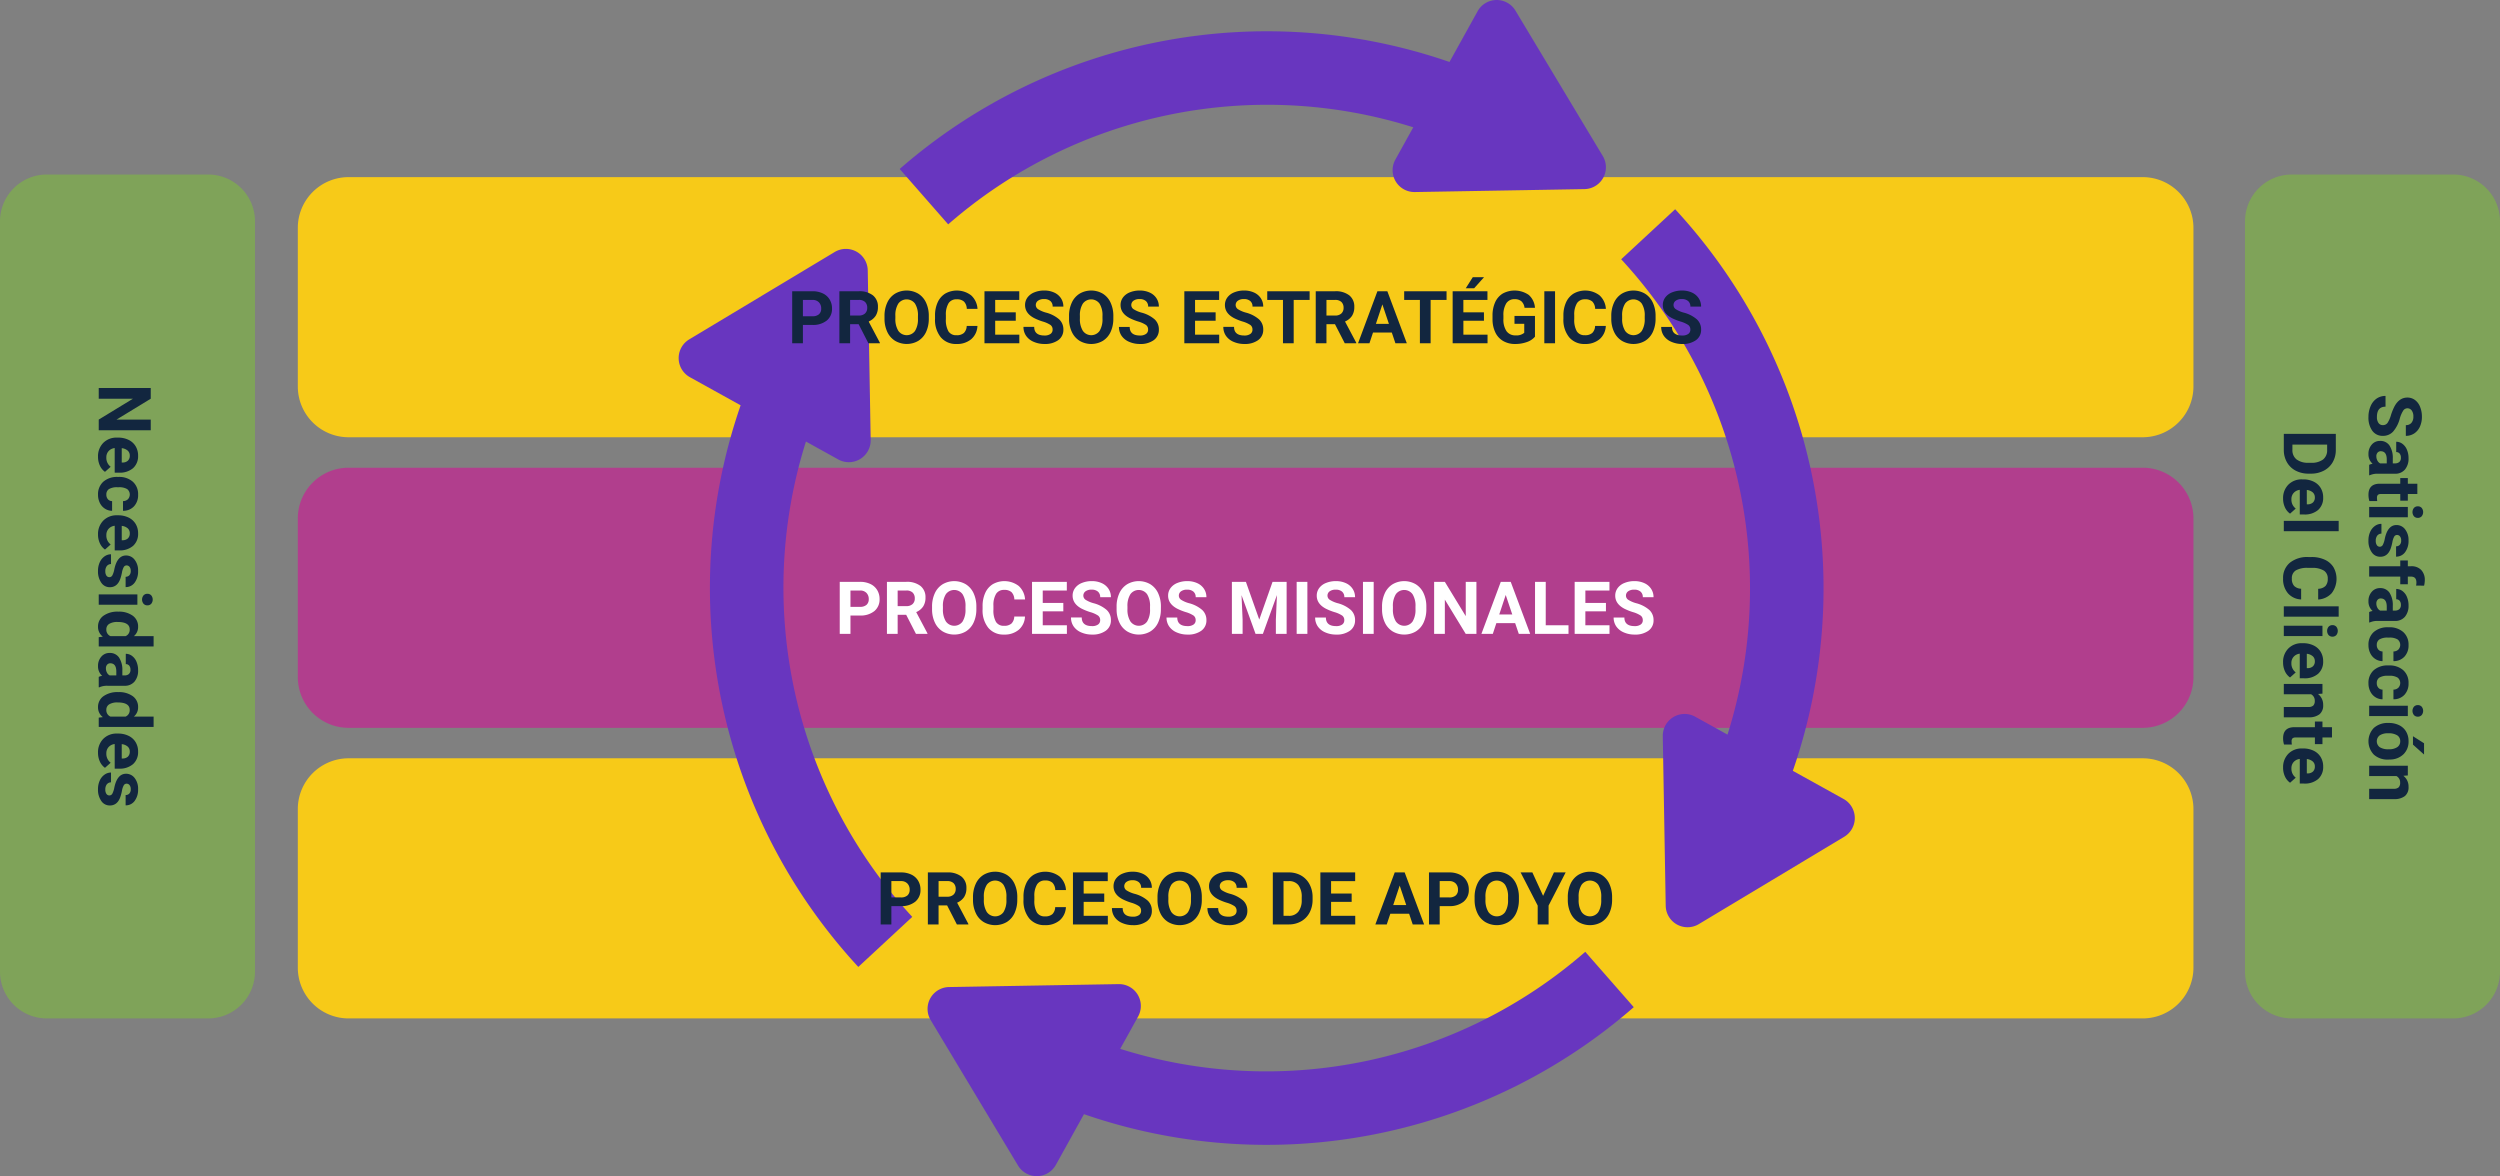 <svg xmlns="http://www.w3.org/2000/svg" width="820" height="385.778" viewBox="0 0 820 385.778">
  <rect x="0" y="0" width="820" height="385.778" fill="#808080" stroke="none"/>
  <g id="Grupo_132004" data-name="Grupo 132004" transform="translate(-390 -1802.723)">
    <path id="Trazado_191194" data-name="Trazado 191194" d="M16.663,0H605.108a16.663,16.663,0,0,1,16.663,16.663v52a16.663,16.663,0,0,1-16.663,16.663H16.663A16.663,16.663,0,0,1,0,68.661v-52A16.663,16.663,0,0,1,16.663,0Z" transform="translate(487.68 1860.818)" fill="#f7ca18" opacity="0.995"/>
    <path id="Trazado_191192" data-name="Trazado 191192" d="M16.663,0H605.108a16.663,16.663,0,0,1,16.663,16.663v52a16.663,16.663,0,0,1-16.663,16.663H16.663A16.663,16.663,0,0,1,0,68.661v-52A16.663,16.663,0,0,1,16.663,0Z" transform="translate(487.68 1956.13)" fill="#b13e8d"/>
    <path id="Trazado_191189" data-name="Trazado 191189" d="M16.663,0H605.108a16.663,16.663,0,0,1,16.663,16.663v52a16.663,16.663,0,0,1-16.663,16.663H16.663A16.663,16.663,0,0,1,0,68.661v-52A16.663,16.663,0,0,1,16.663,0Z" transform="translate(487.68 2051.442)" fill="#f7ca18" opacity="0.995"/>
    <path id="Trazado_191196" data-name="Trazado 191196" d="M15.344,0H68.3A15.344,15.344,0,0,1,83.639,15.344V261.458A15.344,15.344,0,0,1,68.3,276.8H15.344A15.344,15.344,0,0,1,0,261.458V15.344A15.344,15.344,0,0,1,15.344,0Z" transform="translate(390 1859.965)" fill="#7fc733" opacity="0.5"/>
    <path id="Trazado_191197" data-name="Trazado 191197" d="M41.7,25H38.189L31.345,13.773V25H27.83V7.938h3.516L38.2,19.188V7.938h3.5Zm8.684.234a6.225,6.225,0,0,1-4.541-1.711A6.082,6.082,0,0,1,44.1,18.965v-.328a7.66,7.66,0,0,1,.738-3.416,5.418,5.418,0,0,1,2.092-2.32,5.871,5.871,0,0,1,3.088-.814,5.262,5.262,0,0,1,4.1,1.641A6.667,6.667,0,0,1,55.6,18.379v1.383H47.529a3.146,3.146,0,0,0,.99,1.992,2.993,2.993,0,0,0,2.092.75,3.656,3.656,0,0,0,3.059-1.418l1.664,1.863a5.084,5.084,0,0,1-2.062,1.682A6.767,6.767,0,0,1,50.388,25.234ZM50,14.816a2.116,2.116,0,0,0-1.635.683,3.535,3.535,0,0,0-.8,1.954h4.711v-.271a2.521,2.521,0,0,0-.609-1.748A2.183,2.183,0,0,0,50,14.816ZM62.8,22.5a2.221,2.221,0,0,0,1.523-.516,1.807,1.807,0,0,0,.609-1.371h3.176a4.344,4.344,0,0,1-.7,2.361,4.64,4.64,0,0,1-1.893,1.664,5.923,5.923,0,0,1-2.654.592,5.5,5.5,0,0,1-4.289-1.729A6.84,6.84,0,0,1,57,18.73v-.223a6.762,6.762,0,0,1,1.559-4.676,5.441,5.441,0,0,1,4.277-1.746,5.333,5.333,0,0,1,3.814,1.354,4.792,4.792,0,0,1,1.459,3.6H64.931a2.327,2.327,0,0,0-.609-1.608,2.265,2.265,0,0,0-3.334.244,5,5,0,0,0-.6,2.8v.352a5.063,5.063,0,0,0,.6,2.817A2.065,2.065,0,0,0,62.8,22.5Zm13.078,2.73a6.225,6.225,0,0,1-4.541-1.711,6.082,6.082,0,0,1-1.752-4.559v-.328a7.66,7.66,0,0,1,.738-3.416,5.418,5.418,0,0,1,2.092-2.32,5.871,5.871,0,0,1,3.088-.814,5.262,5.262,0,0,1,4.1,1.641,6.667,6.667,0,0,1,1.494,4.652v1.383H73.017a3.146,3.146,0,0,0,.99,1.992,2.993,2.993,0,0,0,2.092.75,3.656,3.656,0,0,0,3.059-1.418l1.664,1.863a5.084,5.084,0,0,1-2.062,1.682A6.767,6.767,0,0,1,75.876,25.234ZM75.49,14.816a2.116,2.116,0,0,0-1.635.683,3.535,3.535,0,0,0-.8,1.954h4.711v-.271a2.521,2.521,0,0,0-.609-1.748A2.183,2.183,0,0,0,75.49,14.816ZM89.88,21.5a1.091,1.091,0,0,0-.615-.979,6.989,6.989,0,0,0-1.975-.639q-4.523-.949-4.523-3.844a3.484,3.484,0,0,1,1.4-2.818,5.649,5.649,0,0,1,3.662-1.131,6.08,6.08,0,0,1,3.861,1.137,3.582,3.582,0,0,1,1.447,2.953H89.751a1.639,1.639,0,0,0-.469-1.2,1.984,1.984,0,0,0-1.465-.475,2.027,2.027,0,0,0-1.324.387,1.221,1.221,0,0,0-.469.984,1.044,1.044,0,0,0,.533.908,5.485,5.485,0,0,0,1.8.6,14.692,14.692,0,0,1,2.133.568q2.684.984,2.684,3.41a3.307,3.307,0,0,1-1.488,2.807,6.42,6.42,0,0,1-3.844,1.072,6.706,6.706,0,0,1-2.83-.568,4.748,4.748,0,0,1-1.939-1.559,3.621,3.621,0,0,1-.7-2.139H85.58a1.768,1.768,0,0,0,.668,1.383,2.649,2.649,0,0,0,1.664.48,2.452,2.452,0,0,0,1.471-.369A1.149,1.149,0,0,0,89.88,21.5ZM98.927,25h-3.4V12.32h3.4ZM95.33,9.039a1.668,1.668,0,0,1,.51-1.254,2.2,2.2,0,0,1,2.771,0,1.658,1.658,0,0,1,.516,1.254A1.663,1.663,0,0,1,98.6,10.3a2.172,2.172,0,0,1-2.754,0A1.663,1.663,0,0,1,95.33,9.039Zm5.859,9.527a7.641,7.641,0,0,1,1.33-4.723,4.316,4.316,0,0,1,3.639-1.758,3.884,3.884,0,0,1,3.059,1.383V7h3.4V25h-3.059l-.164-1.348a3.985,3.985,0,0,1-3.258,1.582,4.3,4.3,0,0,1-3.592-1.764A7.887,7.887,0,0,1,101.189,18.566Zm3.387.252a5.005,5.005,0,0,0,.621,2.735,2.023,2.023,0,0,0,1.8.951,2.266,2.266,0,0,0,2.215-1.326V16.166a2.234,2.234,0,0,0-2.191-1.326Q104.576,14.84,104.576,18.819ZM122.587,25a3.761,3.761,0,0,1-.34-1.137,4.1,4.1,0,0,1-3.2,1.371,4.5,4.5,0,0,1-3.088-1.078,3.467,3.467,0,0,1-1.225-2.719,3.583,3.583,0,0,1,1.494-3.094,7.373,7.373,0,0,1,4.318-1.09h1.559v-.727a2.089,2.089,0,0,0-.451-1.406,1.775,1.775,0,0,0-1.424-.527,2.018,2.018,0,0,0-1.342.41,1.393,1.393,0,0,0-.486,1.125h-3.387a3.4,3.4,0,0,1,.68-2.039,4.493,4.493,0,0,1,1.922-1.471,7,7,0,0,1,2.789-.533,5.534,5.534,0,0,1,3.721,1.178,4.12,4.12,0,0,1,1.377,3.311v5.5a6.062,6.062,0,0,0,.5,2.73V25Zm-2.8-2.355a2.917,2.917,0,0,0,1.383-.334,2.194,2.194,0,0,0,.938-.9v-2.18h-1.266q-2.543,0-2.707,1.758l-.012.2a1.356,1.356,0,0,0,.445,1.043A1.73,1.73,0,0,0,119.787,22.645Zm7.793-4.078a7.641,7.641,0,0,1,1.33-4.723,4.316,4.316,0,0,1,3.639-1.758,3.884,3.884,0,0,1,3.059,1.383V7h3.4V25h-3.059l-.164-1.348a3.985,3.985,0,0,1-3.258,1.582,4.3,4.3,0,0,1-3.592-1.764A7.887,7.887,0,0,1,127.58,18.566Zm3.387.252a5.005,5.005,0,0,0,.621,2.735,2.023,2.023,0,0,0,1.8.951,2.266,2.266,0,0,0,2.215-1.326V16.166a2.234,2.234,0,0,0-2.191-1.326Q130.966,14.84,130.966,18.819Zm16.5,6.416a6.225,6.225,0,0,1-4.541-1.711,6.082,6.082,0,0,1-1.752-4.559v-.328a7.66,7.66,0,0,1,.738-3.416A5.418,5.418,0,0,1,144,12.9a5.871,5.871,0,0,1,3.088-.814,5.262,5.262,0,0,1,4.1,1.641,6.667,6.667,0,0,1,1.494,4.652v1.383h-8.074a3.146,3.146,0,0,0,.99,1.992,2.993,2.993,0,0,0,2.092.75,3.656,3.656,0,0,0,3.059-1.418l1.664,1.863a5.084,5.084,0,0,1-2.062,1.682A6.767,6.767,0,0,1,147.466,25.234Zm-.387-10.418a2.116,2.116,0,0,0-1.635.683,3.535,3.535,0,0,0-.8,1.954h4.711v-.271a2.521,2.521,0,0,0-.609-1.748A2.183,2.183,0,0,0,147.08,14.816ZM161.47,21.5a1.091,1.091,0,0,0-.615-.979,6.989,6.989,0,0,0-1.975-.639q-4.523-.949-4.523-3.844a3.484,3.484,0,0,1,1.4-2.818,5.649,5.649,0,0,1,3.662-1.131,6.08,6.08,0,0,1,3.861,1.137,3.582,3.582,0,0,1,1.447,2.953h-3.387a1.639,1.639,0,0,0-.469-1.2,1.984,1.984,0,0,0-1.465-.475,2.027,2.027,0,0,0-1.324.387,1.221,1.221,0,0,0-.469.984,1.044,1.044,0,0,0,.533.908,5.485,5.485,0,0,0,1.8.6,14.692,14.692,0,0,1,2.133.568q2.684.984,2.684,3.41a3.307,3.307,0,0,1-1.488,2.807,6.42,6.42,0,0,1-3.844,1.072,6.706,6.706,0,0,1-2.83-.568,4.748,4.748,0,0,1-1.939-1.559,3.621,3.621,0,0,1-.7-2.139h3.211a1.768,1.768,0,0,0,.668,1.383,2.649,2.649,0,0,0,1.664.48,2.452,2.452,0,0,0,1.471-.369A1.149,1.149,0,0,0,161.47,21.5Z" transform="translate(447.383 1902.156) rotate(90)" fill="#12263f"/>
    <path id="Trazado_191190" data-name="Trazado 191190" d="M15.344,0H68.3A15.344,15.344,0,0,1,83.639,15.344V261.458A15.344,15.344,0,0,1,68.3,276.8H15.344A15.344,15.344,0,0,1,0,261.458V15.344A15.344,15.344,0,0,1,15.344,0Z" transform="translate(1126.361 1859.965)" fill="#7fc733" opacity="0.5"/>
    <path id="Trazado_191188" data-name="Trazado 191188" d="M81.618,20.523a1.8,1.8,0,0,0-.7-1.529,9.222,9.222,0,0,0-2.531-1.125A17.944,17.944,0,0,1,75.489,16.7q-2.906-1.57-2.906-4.23a4.12,4.12,0,0,1,.779-2.467A5.083,5.083,0,0,1,75.6,8.313,8.425,8.425,0,0,1,78.875,7.7a7.668,7.668,0,0,1,3.258.662,5.187,5.187,0,0,1,2.221,1.869,4.891,4.891,0,0,1,.791,2.742H81.629a2.3,2.3,0,0,0-.738-1.822,3.035,3.035,0,0,0-2.074-.65,3.242,3.242,0,0,0-2,.545,1.719,1.719,0,0,0-.715,1.436,1.646,1.646,0,0,0,.838,1.395A9.466,9.466,0,0,0,79.4,14.934a10.658,10.658,0,0,1,4.371,2.238A4.458,4.458,0,0,1,85.145,20.5a4.106,4.106,0,0,1-1.676,3.475,7.336,7.336,0,0,1-4.512,1.26,8.712,8.712,0,0,1-3.586-.721A5.674,5.674,0,0,1,72.9,22.539a5.057,5.057,0,0,1-.85-2.906h3.527q0,2.824,3.375,2.824a3.283,3.283,0,0,0,1.957-.51A1.658,1.658,0,0,0,81.618,20.523ZM94.649,25a3.761,3.761,0,0,1-.34-1.137,4.1,4.1,0,0,1-3.2,1.371,4.5,4.5,0,0,1-3.088-1.078A3.467,3.467,0,0,1,86.8,21.438a3.583,3.583,0,0,1,1.494-3.094,7.373,7.373,0,0,1,4.318-1.09h1.559v-.727a2.089,2.089,0,0,0-.451-1.406,1.775,1.775,0,0,0-1.424-.527,2.018,2.018,0,0,0-1.342.41,1.393,1.393,0,0,0-.486,1.125H87.078a3.4,3.4,0,0,1,.68-2.039,4.493,4.493,0,0,1,1.922-1.471,7,7,0,0,1,2.789-.533,5.534,5.534,0,0,1,3.721,1.178,4.12,4.12,0,0,1,1.377,3.311v5.5a6.062,6.062,0,0,0,.5,2.73V25Zm-2.8-2.355a2.917,2.917,0,0,0,1.383-.334,2.194,2.194,0,0,0,.938-.9v-2.18H92.9q-2.543,0-2.707,1.758l-.012.2a1.356,1.356,0,0,0,.445,1.043A1.73,1.73,0,0,0,91.848,22.645ZM104.223,9.2V12.32h2.168V14.8h-2.168v6.328a1.511,1.511,0,0,0,.27,1.008,1.354,1.354,0,0,0,1.031.3,5.4,5.4,0,0,0,1-.082V24.93a6.972,6.972,0,0,1-2.051.3q-3.562,0-3.633-3.6V14.8H98.985V12.32h1.852V9.2ZM111.852,25h-3.4V12.32h3.4Zm-3.6-15.961a1.668,1.668,0,0,1,.51-1.254,2.2,2.2,0,0,1,2.771,0,1.658,1.658,0,0,1,.516,1.254,1.663,1.663,0,0,1-.521,1.266,2.172,2.172,0,0,1-2.754,0A1.663,1.663,0,0,1,108.254,9.039ZM121.508,21.5a1.091,1.091,0,0,0-.615-.979,6.989,6.989,0,0,0-1.975-.639q-4.523-.949-4.523-3.844a3.484,3.484,0,0,1,1.4-2.818,5.649,5.649,0,0,1,3.662-1.131,6.08,6.08,0,0,1,3.861,1.137,3.582,3.582,0,0,1,1.447,2.953h-3.387a1.639,1.639,0,0,0-.469-1.2,1.984,1.984,0,0,0-1.465-.475,2.027,2.027,0,0,0-1.324.387,1.221,1.221,0,0,0-.469.984,1.044,1.044,0,0,0,.533.908,5.485,5.485,0,0,0,1.8.6,14.692,14.692,0,0,1,2.133.568q2.684.984,2.684,3.41a3.307,3.307,0,0,1-1.488,2.807,6.42,6.42,0,0,1-3.844,1.072,6.706,6.706,0,0,1-2.83-.568,4.748,4.748,0,0,1-1.939-1.559,3.621,3.621,0,0,1-.7-2.139h3.211a1.768,1.768,0,0,0,.668,1.383,2.649,2.649,0,0,0,1.664.48,2.452,2.452,0,0,0,1.471-.369A1.149,1.149,0,0,0,121.508,21.5Zm6.4,3.5V14.8H126.02V12.32h1.887V11.242a4.377,4.377,0,0,1,1.225-3.311,4.743,4.743,0,0,1,3.428-1.178,7.917,7.917,0,0,1,1.723.234l-.035,2.625a4.318,4.318,0,0,0-1.031-.105q-1.91,0-1.91,1.793v1.02h2.52V14.8h-2.52V25Zm15.023,0a3.761,3.761,0,0,1-.34-1.137,4.1,4.1,0,0,1-3.2,1.371,4.5,4.5,0,0,1-3.088-1.078,3.467,3.467,0,0,1-1.225-2.719,3.583,3.583,0,0,1,1.494-3.094,7.373,7.373,0,0,1,4.318-1.09h1.559v-.727A2.089,2.089,0,0,0,142,15.121a1.775,1.775,0,0,0-1.424-.527,2.018,2.018,0,0,0-1.342.41,1.393,1.393,0,0,0-.486,1.125H135.36a3.4,3.4,0,0,1,.68-2.039,4.493,4.493,0,0,1,1.922-1.471,7,7,0,0,1,2.789-.533,5.534,5.534,0,0,1,3.721,1.178,4.12,4.12,0,0,1,1.377,3.311v5.5a6.062,6.062,0,0,0,.5,2.73V25Zm-2.8-2.355a2.917,2.917,0,0,0,1.383-.334,2.194,2.194,0,0,0,.938-.9v-2.18h-1.266q-2.543,0-2.707,1.758l-.012.2a1.356,1.356,0,0,0,.445,1.043A1.73,1.73,0,0,0,140.129,22.645Zm13.594-.141a2.221,2.221,0,0,0,1.523-.516,1.807,1.807,0,0,0,.609-1.371h3.176a4.344,4.344,0,0,1-.7,2.361,4.64,4.64,0,0,1-1.893,1.664,5.923,5.923,0,0,1-2.654.592,5.5,5.5,0,0,1-4.289-1.729,6.84,6.84,0,0,1-1.57-4.775v-.223a6.762,6.762,0,0,1,1.559-4.676,5.441,5.441,0,0,1,4.277-1.746,5.333,5.333,0,0,1,3.814,1.354,4.792,4.792,0,0,1,1.459,3.6h-3.176a2.327,2.327,0,0,0-.609-1.608,2.265,2.265,0,0,0-3.334.244,5,5,0,0,0-.6,2.8v.352a5.063,5.063,0,0,0,.6,2.817A2.065,2.065,0,0,0,153.723,22.5Zm12.516,0a2.221,2.221,0,0,0,1.523-.516,1.807,1.807,0,0,0,.609-1.371h3.176a4.344,4.344,0,0,1-.7,2.361,4.64,4.64,0,0,1-1.893,1.664,5.923,5.923,0,0,1-2.654.592,5.5,5.5,0,0,1-4.289-1.729,6.84,6.84,0,0,1-1.57-4.775v-.223A6.762,6.762,0,0,1,162,13.832a5.441,5.441,0,0,1,4.277-1.746,5.333,5.333,0,0,1,3.814,1.354,4.792,4.792,0,0,1,1.459,3.6h-3.176a2.327,2.327,0,0,0-.609-1.608,2.265,2.265,0,0,0-3.334.244,5,5,0,0,0-.6,2.8v.352a5.063,5.063,0,0,0,.6,2.817A2.065,2.065,0,0,0,166.239,22.5ZM177.055,25h-3.4V12.32h3.4Zm-3.6-15.961a1.668,1.668,0,0,1,.51-1.254,2.2,2.2,0,0,1,2.771,0,1.658,1.658,0,0,1,.516,1.254,1.663,1.663,0,0,1-.521,1.266,2.172,2.172,0,0,1-2.754,0A1.663,1.663,0,0,1,173.457,9.039Zm5.859,9.5a7.52,7.52,0,0,1,.727-3.363,5.319,5.319,0,0,1,2.092-2.285,6.1,6.1,0,0,1,3.17-.809,5.774,5.774,0,0,1,4.189,1.57,6.3,6.3,0,0,1,1.811,4.266l.023.867a6.627,6.627,0,0,1-1.629,4.682,6.313,6.313,0,0,1-8.748.006,6.744,6.744,0,0,1-1.635-4.781Zm3.387.24a4.74,4.74,0,0,0,.68,2.764,2.442,2.442,0,0,0,3.867.012,5.186,5.186,0,0,0,.691-3.022,4.692,4.692,0,0,0-.691-2.746,2.248,2.248,0,0,0-1.945-.974,2.211,2.211,0,0,0-1.922.968A5.274,5.274,0,0,0,182.7,18.783ZM185.973,7h3.691l-3.246,3.633h-2.754Zm10.559,5.32.105,1.465a4.427,4.427,0,0,1,3.645-1.7,3.679,3.679,0,0,1,3,1.184,5.522,5.522,0,0,1,1.008,3.539V25H200.9V16.891a2.2,2.2,0,0,0-.469-1.564,2.1,2.1,0,0,0-1.559-.486,2.33,2.33,0,0,0-2.145,1.219V25h-3.387V12.32ZM84.494,53V35.938h5.25a7.973,7.973,0,0,1,4.025,1.014,7.069,7.069,0,0,1,2.771,2.883,8.892,8.892,0,0,1,1,4.248v.785a8.917,8.917,0,0,1-.979,4.23,7.008,7.008,0,0,1-2.76,2.871A8.033,8.033,0,0,1,89.78,53ZM88.01,38.785V50.176h1.7a3.818,3.818,0,0,0,3.152-1.348,6.09,6.09,0,0,0,1.113-3.855v-.9A6.187,6.187,0,0,0,92.9,40.127a3.8,3.8,0,0,0-3.152-1.342Zm17.7,14.449a6.225,6.225,0,0,1-4.541-1.711,6.082,6.082,0,0,1-1.752-4.559v-.328a7.66,7.66,0,0,1,.738-3.416,5.418,5.418,0,0,1,2.092-2.32,5.871,5.871,0,0,1,3.088-.814,5.262,5.262,0,0,1,4.1,1.641,6.667,6.667,0,0,1,1.494,4.652v1.383h-8.074a3.146,3.146,0,0,0,.99,1.992,2.993,2.993,0,0,0,2.092.75,3.656,3.656,0,0,0,3.059-1.418l1.664,1.863a5.084,5.084,0,0,1-2.062,1.682A6.767,6.767,0,0,1,105.705,53.234Zm-.387-10.418a2.116,2.116,0,0,0-1.635.683,3.535,3.535,0,0,0-.8,1.954h4.711v-.271a2.521,2.521,0,0,0-.609-1.748A2.183,2.183,0,0,0,105.319,42.816ZM116.416,53h-3.4V35h3.4ZM138.8,47.316a6.038,6.038,0,0,1-2.033,4.336,7.141,7.141,0,0,1-4.834,1.582,6.421,6.421,0,0,1-5.162-2.209,9.058,9.058,0,0,1-1.881-6.064V43.918a10.228,10.228,0,0,1,.867-4.336,6.5,6.5,0,0,1,2.479-2.877,7.746,7.746,0,0,1,8.5.58,6.488,6.488,0,0,1,2.086,4.441h-3.516a3.563,3.563,0,0,0-.92-2.4,3.407,3.407,0,0,0-2.408-.744,2.987,2.987,0,0,0-2.631,1.26,7.06,7.06,0,0,0-.9,3.908v1.289a7.556,7.556,0,0,0,.838,4.043,2.932,2.932,0,0,0,2.643,1.277,3.471,3.471,0,0,0,2.432-.744,3.361,3.361,0,0,0,.92-2.3ZM144.459,53h-3.4V35h3.4Zm6.363,0h-3.4V40.32h3.4Zm-3.6-15.961a1.668,1.668,0,0,1,.51-1.254,2.2,2.2,0,0,1,2.771,0,1.79,1.79,0,0,1-.006,2.52,2.172,2.172,0,0,1-2.754,0A1.663,1.663,0,0,1,147.225,37.039Zm12.223,16.2a6.225,6.225,0,0,1-4.541-1.711,6.082,6.082,0,0,1-1.752-4.559v-.328a7.66,7.66,0,0,1,.738-3.416,5.418,5.418,0,0,1,2.092-2.32,5.871,5.871,0,0,1,3.088-.814,5.262,5.262,0,0,1,4.1,1.641,6.667,6.667,0,0,1,1.494,4.652v1.383h-8.074a3.146,3.146,0,0,0,.99,1.992,2.993,2.993,0,0,0,2.092.75,3.656,3.656,0,0,0,3.059-1.418l1.664,1.863a5.084,5.084,0,0,1-2.062,1.682A6.767,6.767,0,0,1,159.448,53.234Zm-.387-10.418a2.116,2.116,0,0,0-1.635.683,3.535,3.535,0,0,0-.8,1.954h4.711v-.271a2.521,2.521,0,0,0-.609-1.748A2.183,2.183,0,0,0,159.061,42.816Zm10.641-2.5.105,1.465a4.427,4.427,0,0,1,3.645-1.7,3.679,3.679,0,0,1,3,1.184,5.522,5.522,0,0,1,1.008,3.539V53h-3.387V44.891a2.2,2.2,0,0,0-.469-1.564,2.1,2.1,0,0,0-1.559-.486,2.33,2.33,0,0,0-2.145,1.219V53h-3.387V40.32ZM184.08,37.2V40.32h2.168V42.8H184.08v6.328a1.511,1.511,0,0,0,.27,1.008,1.354,1.354,0,0,0,1.031.3,5.4,5.4,0,0,0,1-.082V52.93a6.972,6.972,0,0,1-2.051.3q-3.562,0-3.633-3.6V42.8h-1.852V40.32h1.852V37.2Zm9.891,16.031a6.225,6.225,0,0,1-4.541-1.711,6.082,6.082,0,0,1-1.752-4.559v-.328a7.66,7.66,0,0,1,.738-3.416,5.418,5.418,0,0,1,2.092-2.32,5.871,5.871,0,0,1,3.088-.814,5.262,5.262,0,0,1,4.1,1.641,6.667,6.667,0,0,1,1.494,4.652v1.383h-8.074a3.146,3.146,0,0,0,.99,1.992,2.993,2.993,0,0,0,2.092.75,3.656,3.656,0,0,0,3.059-1.418l1.664,1.863a5.084,5.084,0,0,1-2.062,1.682A6.767,6.767,0,0,1,193.971,53.234Zm-.387-10.418a2.116,2.116,0,0,0-1.635.683,3.535,3.535,0,0,0-.8,1.954h4.711v-.271a2.521,2.521,0,0,0-.609-1.748A2.183,2.183,0,0,0,193.584,42.816Z" transform="translate(1192.087 1860.541) rotate(90)" fill="#12263f"/>
    <path id="Trazado_191135" data-name="Trazado 191135" d="M742.47,1684.358a159.156,159.156,0,0,1-152.543,31.833l5.874-10.6a7.163,7.163,0,0,0-6.389-10.636l-27.815.482-13.532.234-14.282.247a7.164,7.164,0,0,0-6.017,10.852l4.212,7.012,10.112,16.835,14.325,23.847a7.164,7.164,0,0,0,12.406-.214l9.224-16.636a183.185,183.185,0,0,0,180.332-35.1Z" transform="translate(167.498 430.557)" fill="#6836bf"/>
    <path id="Trazado_191136" data-name="Trazado 191136" d="M827.19,1634.225,810.555,1625a183.118,183.118,0,0,0-38.6-184.209l-17.7,16.414a159.143,159.143,0,0,1,34.868,155.913l-10.594-5.874a7.164,7.164,0,0,0-10.637,6.389l.482,27.814.235,13.532.247,14.283a7.164,7.164,0,0,0,10.851,6.017l7.012-4.212,16.836-10.113,23.847-14.324A7.164,7.164,0,0,0,827.19,1634.225Z" transform="translate(167.498 430.557)" fill="#6836bf"/>
    <path id="Trazado_191137" data-name="Trazado 191137" d="M486.855,1516.991l10.594,5.875a7.164,7.164,0,0,0,10.637-6.389l-.482-27.815-.234-13.532-.248-14.283a7.164,7.164,0,0,0-10.851-6.017l-7.012,4.212-16.835,10.113-23.848,14.324a7.164,7.164,0,0,0,.215,12.406l16.636,9.224a183.118,183.118,0,0,0,38.6,184.21l17.7-16.414A159.147,159.147,0,0,1,486.855,1516.991Z" transform="translate(167.498 430.557)" fill="#6836bf"/>
    <path id="Trazado_191195" data-name="Trazado 191195" d="M16.183,18.988V25H12.667V7.938h6.656a7.7,7.7,0,0,1,3.381.7,5.181,5.181,0,0,1,2.244,2,5.571,5.571,0,0,1,.785,2.947,4.9,4.9,0,0,1-1.717,3.955,7.15,7.15,0,0,1-4.752,1.447Zm0-2.848h3.141a3.088,3.088,0,0,0,2.127-.656,2.387,2.387,0,0,0,.732-1.875,2.814,2.814,0,0,0-.738-2.027,2.758,2.758,0,0,0-2.039-.8H16.183Zm18.281,2.613h-2.8V25H28.147V7.938h6.34a7.167,7.167,0,0,1,4.664,1.348,4.651,4.651,0,0,1,1.641,3.809,5.249,5.249,0,0,1-.756,2.912,5.155,5.155,0,0,1-2.291,1.857l3.691,6.973V25H37.663Zm-2.8-2.848H34.5a2.9,2.9,0,0,0,2.051-.674,2.408,2.408,0,0,0,.727-1.857,2.578,2.578,0,0,0-.686-1.9,2.849,2.849,0,0,0-2.1-.691H31.663Zm25.816.949a10.3,10.3,0,0,1-.891,4.418A6.707,6.707,0,0,1,54.04,24.2a7.532,7.532,0,0,1-7.588.012A6.773,6.773,0,0,1,43.874,21.3a10.005,10.005,0,0,1-.926-4.354v-.844a10.246,10.246,0,0,1,.908-4.436,6.762,6.762,0,0,1,2.566-2.941,7.521,7.521,0,0,1,7.582,0,6.762,6.762,0,0,1,2.566,2.941,10.217,10.217,0,0,1,.908,4.424Zm-3.562-.773A7.18,7.18,0,0,0,52.956,12a3.395,3.395,0,0,0-5.473-.018,7.1,7.1,0,0,0-.973,4.037v.832a7.27,7.27,0,0,0,.961,4.055,3.365,3.365,0,0,0,5.484.053,7.228,7.228,0,0,0,.961-4.049Zm19.512,3.234A6.038,6.038,0,0,1,71.4,23.652a7.141,7.141,0,0,1-4.834,1.582A6.421,6.421,0,0,1,61.4,23.025a9.058,9.058,0,0,1-1.881-6.064V15.918a10.228,10.228,0,0,1,.867-4.336,6.5,6.5,0,0,1,2.479-2.877,7.746,7.746,0,0,1,8.5.58,6.488,6.488,0,0,1,2.086,4.441H69.936a3.563,3.563,0,0,0-.92-2.4,3.407,3.407,0,0,0-2.408-.744,2.987,2.987,0,0,0-2.631,1.26,7.06,7.06,0,0,0-.9,3.908v1.289a7.556,7.556,0,0,0,.838,4.043,2.932,2.932,0,0,0,2.643,1.277,3.471,3.471,0,0,0,2.432-.744,3.361,3.361,0,0,0,.92-2.3ZM86,17.605h-6.75v4.57h7.922V25H75.737V7.938H87.151v2.848h-7.9v4.066H86Zm12.082,2.918a1.8,1.8,0,0,0-.7-1.529,9.222,9.222,0,0,0-2.531-1.125A17.944,17.944,0,0,1,91.956,16.7q-2.906-1.57-2.906-4.23a4.12,4.12,0,0,1,.779-2.467,5.083,5.083,0,0,1,2.238-1.693A8.425,8.425,0,0,1,95.343,7.7a7.668,7.668,0,0,1,3.258.662,5.187,5.187,0,0,1,2.221,1.869,4.891,4.891,0,0,1,.791,2.742H98.1a2.3,2.3,0,0,0-.738-1.822,3.035,3.035,0,0,0-2.074-.65,3.242,3.242,0,0,0-2,.545,1.719,1.719,0,0,0-.715,1.436,1.646,1.646,0,0,0,.838,1.395,9.466,9.466,0,0,0,2.467,1.055,10.658,10.658,0,0,1,4.371,2.238,4.458,4.458,0,0,1,1.371,3.328,4.106,4.106,0,0,1-1.676,3.475,7.336,7.336,0,0,1-4.512,1.26,8.712,8.712,0,0,1-3.586-.721,5.674,5.674,0,0,1-2.467-1.975,5.057,5.057,0,0,1-.85-2.906H92.05q0,2.824,3.375,2.824a3.283,3.283,0,0,0,1.957-.51A1.658,1.658,0,0,0,98.085,20.523Zm19.922-3.668a10.3,10.3,0,0,1-.891,4.418,6.707,6.707,0,0,1-2.549,2.93,7.532,7.532,0,0,1-7.588.012A6.773,6.773,0,0,1,104.4,21.3a10.005,10.005,0,0,1-.926-4.354v-.844a10.246,10.246,0,0,1,.908-4.436,6.762,6.762,0,0,1,2.566-2.941,7.521,7.521,0,0,1,7.582,0A6.762,6.762,0,0,1,117.1,11.67a10.217,10.217,0,0,1,.908,4.424Zm-3.562-.773A7.18,7.18,0,0,0,113.483,12a3.395,3.395,0,0,0-5.473-.018,7.1,7.1,0,0,0-.973,4.037v.832A7.27,7.27,0,0,0,108,20.91a3.365,3.365,0,0,0,5.484.053,7.228,7.228,0,0,0,.961-4.049Zm14.965,4.441a1.8,1.8,0,0,0-.7-1.529,9.222,9.222,0,0,0-2.531-1.125A17.944,17.944,0,0,1,123.28,16.7q-2.906-1.57-2.906-4.23a4.12,4.12,0,0,1,.779-2.467,5.083,5.083,0,0,1,2.238-1.693,8.425,8.425,0,0,1,3.275-.609,7.668,7.668,0,0,1,3.258.662,5.187,5.187,0,0,1,2.221,1.869,4.891,4.891,0,0,1,.791,2.742h-3.516a2.3,2.3,0,0,0-.738-1.822,3.035,3.035,0,0,0-2.074-.65,3.242,3.242,0,0,0-2,.545,1.719,1.719,0,0,0-.715,1.436,1.646,1.646,0,0,0,.838,1.395,9.466,9.466,0,0,0,2.467,1.055,10.658,10.658,0,0,1,4.371,2.238,4.458,4.458,0,0,1,1.371,3.328,4.106,4.106,0,0,1-1.676,3.475,7.336,7.336,0,0,1-4.512,1.26,8.712,8.712,0,0,1-3.586-.721,5.674,5.674,0,0,1-2.467-1.975,5.057,5.057,0,0,1-.85-2.906h3.527q0,2.824,3.375,2.824a3.283,3.283,0,0,0,1.957-.51A1.658,1.658,0,0,0,129.409,20.523Zm22.148-2.918h-6.75v4.57h7.922V25H141.292V7.938h11.414v2.848h-7.9v4.066h6.75Zm12.082,2.918a1.8,1.8,0,0,0-.7-1.529,9.222,9.222,0,0,0-2.531-1.125,17.944,17.944,0,0,1-2.895-1.166q-2.906-1.57-2.906-4.23a4.12,4.12,0,0,1,.779-2.467,5.083,5.083,0,0,1,2.238-1.693A8.425,8.425,0,0,1,160.9,7.7a7.668,7.668,0,0,1,3.258.662,5.187,5.187,0,0,1,2.221,1.869,4.891,4.891,0,0,1,.791,2.742h-3.516a2.3,2.3,0,0,0-.738-1.822,3.035,3.035,0,0,0-2.074-.65,3.242,3.242,0,0,0-2,.545,1.719,1.719,0,0,0-.715,1.436,1.646,1.646,0,0,0,.838,1.395,9.466,9.466,0,0,0,2.467,1.055,10.658,10.658,0,0,1,4.371,2.238,4.458,4.458,0,0,1,1.371,3.328,4.106,4.106,0,0,1-1.676,3.475,7.336,7.336,0,0,1-4.512,1.26,8.712,8.712,0,0,1-3.586-.721,5.674,5.674,0,0,1-2.467-1.975,5.057,5.057,0,0,1-.85-2.906H157.6q0,2.824,3.375,2.824a3.283,3.283,0,0,0,1.957-.51A1.658,1.658,0,0,0,163.64,20.523Zm18.75-9.738h-5.227V25h-3.516V10.785h-5.156V7.938h13.9Zm8.32,7.969h-2.8V25h-3.516V7.938h6.34A7.167,7.167,0,0,1,195.4,9.285a4.651,4.651,0,0,1,1.641,3.809,5.249,5.249,0,0,1-.756,2.912,5.155,5.155,0,0,1-2.291,1.857l3.691,6.973V25h-3.773Zm-2.8-2.848h2.836a2.9,2.9,0,0,0,2.051-.674,2.408,2.408,0,0,0,.727-1.857,2.578,2.578,0,0,0-.686-1.9,2.849,2.849,0,0,0-2.1-.691h-2.824Zm21.434,5.578h-6.164L202.007,25h-3.738L204.62,7.938h3.258L214.265,25h-3.738Zm-5.215-2.848h4.266l-2.145-6.387ZM227.3,10.785h-5.227V25h-3.516V10.785H213.4V7.938h13.9Zm12.27,6.82h-6.75v4.57h7.922V25H229.3V7.938h11.414v2.848h-7.9v4.066h6.75ZM235.9,3.332h3.691l-3.246,3.633h-2.754Zm20.4,19.512a6.1,6.1,0,0,1-2.684,1.764,11.238,11.238,0,0,1-3.844.627,7.614,7.614,0,0,1-3.885-.967,6.448,6.448,0,0,1-2.578-2.807,9.878,9.878,0,0,1-.932-4.324v-1.16a10.491,10.491,0,0,1,.861-4.424,6.372,6.372,0,0,1,2.484-2.859,8.18,8.18,0,0,1,8.549.457,6.185,6.185,0,0,1,2.027,4.213h-3.422a3.4,3.4,0,0,0-1.037-2.145,3.312,3.312,0,0,0-2.209-.68,3.117,3.117,0,0,0-2.73,1.348,7.086,7.086,0,0,0-.949,4.008v1.09a6.746,6.746,0,0,0,1.02,4.055,3.491,3.491,0,0,0,2.988,1.371,3.9,3.9,0,0,0,2.824-.844V18.625h-3.2v-2.59H256.3ZM262.886,25H259.37V7.938h3.516Zm16.652-5.684a6.038,6.038,0,0,1-2.033,4.336,7.141,7.141,0,0,1-4.834,1.582,6.421,6.421,0,0,1-5.162-2.209,9.058,9.058,0,0,1-1.881-6.064V15.918a10.228,10.228,0,0,1,.867-4.336,6.5,6.5,0,0,1,2.479-2.877,7.746,7.746,0,0,1,8.5.58,6.488,6.488,0,0,1,2.086,4.441h-3.516a3.563,3.563,0,0,0-.92-2.4,3.407,3.407,0,0,0-2.408-.744,2.987,2.987,0,0,0-2.631,1.26,7.06,7.06,0,0,0-.9,3.908v1.289a7.556,7.556,0,0,0,.838,4.043,2.932,2.932,0,0,0,2.643,1.277,3.471,3.471,0,0,0,2.432-.744,3.361,3.361,0,0,0,.92-2.3Zm16.324-2.461a10.3,10.3,0,0,1-.891,4.418,6.707,6.707,0,0,1-2.549,2.93,7.532,7.532,0,0,1-7.588.012,6.773,6.773,0,0,1-2.578-2.912,10.005,10.005,0,0,1-.926-4.354v-.844a10.246,10.246,0,0,1,.908-4.436,6.762,6.762,0,0,1,2.566-2.941,7.521,7.521,0,0,1,7.582,0,6.762,6.762,0,0,1,2.566,2.941,10.217,10.217,0,0,1,.908,4.424Zm-3.562-.773A7.18,7.18,0,0,0,291.339,12a3.395,3.395,0,0,0-5.473-.018,7.1,7.1,0,0,0-.973,4.037v.832a7.27,7.27,0,0,0,.961,4.055,3.365,3.365,0,0,0,5.484.053,7.228,7.228,0,0,0,.961-4.049Zm14.965,4.441a1.8,1.8,0,0,0-.7-1.529,9.222,9.222,0,0,0-2.531-1.125,17.944,17.944,0,0,1-2.895-1.166q-2.906-1.57-2.906-4.23a4.12,4.12,0,0,1,.779-2.467,5.083,5.083,0,0,1,2.238-1.693,8.425,8.425,0,0,1,3.275-.609,7.668,7.668,0,0,1,3.258.662A5.187,5.187,0,0,1,310,10.234a4.891,4.891,0,0,1,.791,2.742h-3.516a2.3,2.3,0,0,0-.738-1.822,3.035,3.035,0,0,0-2.074-.65,3.242,3.242,0,0,0-2,.545,1.719,1.719,0,0,0-.715,1.436,1.646,1.646,0,0,0,.838,1.395,9.466,9.466,0,0,0,2.467,1.055,10.658,10.658,0,0,1,4.371,2.238,4.458,4.458,0,0,1,1.371,3.328,4.106,4.106,0,0,1-1.676,3.475,7.336,7.336,0,0,1-4.512,1.26,8.712,8.712,0,0,1-3.586-.721,5.674,5.674,0,0,1-2.467-1.975,5.057,5.057,0,0,1-.85-2.906h3.527q0,2.824,3.375,2.824a3.283,3.283,0,0,0,1.957-.51A1.658,1.658,0,0,0,307.265,20.523Z" transform="translate(637.17 1890.315)" fill="#12263f"/>
    <path id="Trazado_191193" data-name="Trazado 191193" d="M31.78,18.988V25H28.265V7.938h6.656a7.7,7.7,0,0,1,3.381.7,5.181,5.181,0,0,1,2.244,2,5.571,5.571,0,0,1,.785,2.947,4.9,4.9,0,0,1-1.717,3.955,7.15,7.15,0,0,1-4.752,1.447Zm0-2.848h3.141a3.088,3.088,0,0,0,2.127-.656,2.387,2.387,0,0,0,.732-1.875,2.814,2.814,0,0,0-.738-2.027,2.758,2.758,0,0,0-2.039-.8H31.78Zm18.281,2.613h-2.8V25H43.745V7.938h6.34a7.167,7.167,0,0,1,4.664,1.348,4.651,4.651,0,0,1,1.641,3.809,5.249,5.249,0,0,1-.756,2.912,5.155,5.155,0,0,1-2.291,1.857l3.691,6.973V25H53.261Zm-2.8-2.848H50.1a2.9,2.9,0,0,0,2.051-.674,2.408,2.408,0,0,0,.727-1.857,2.578,2.578,0,0,0-.686-1.9,2.849,2.849,0,0,0-2.1-.691H47.261Zm25.816.949a10.3,10.3,0,0,1-.891,4.418,6.707,6.707,0,0,1-2.549,2.93,7.532,7.532,0,0,1-7.588.012A6.773,6.773,0,0,1,59.472,21.3a10.005,10.005,0,0,1-.926-4.354v-.844a10.246,10.246,0,0,1,.908-4.436A6.762,6.762,0,0,1,62.02,8.729a7.521,7.521,0,0,1,7.582,0,6.762,6.762,0,0,1,2.566,2.941,10.217,10.217,0,0,1,.908,4.424Zm-3.562-.773A7.18,7.18,0,0,0,68.554,12a3.395,3.395,0,0,0-5.473-.018,7.1,7.1,0,0,0-.973,4.037v.832a7.27,7.27,0,0,0,.961,4.055,3.365,3.365,0,0,0,5.484.053,7.228,7.228,0,0,0,.961-4.049Zm19.512,3.234a6.038,6.038,0,0,1-2.033,4.336,7.141,7.141,0,0,1-4.834,1.582A6.421,6.421,0,0,1,77,23.025a9.058,9.058,0,0,1-1.881-6.064V15.918a10.228,10.228,0,0,1,.867-4.336,6.5,6.5,0,0,1,2.479-2.877,7.746,7.746,0,0,1,8.5.58,6.488,6.488,0,0,1,2.086,4.441H85.534a3.563,3.563,0,0,0-.92-2.4,3.407,3.407,0,0,0-2.408-.744,2.987,2.987,0,0,0-2.631,1.26,7.06,7.06,0,0,0-.9,3.908v1.289a7.556,7.556,0,0,0,.838,4.043,2.932,2.932,0,0,0,2.643,1.277,3.471,3.471,0,0,0,2.432-.744,3.361,3.361,0,0,0,.92-2.3ZM101.6,17.605H94.85v4.57h7.922V25H91.335V7.938h11.414v2.848h-7.9v4.066h6.75Zm12.082,2.918a1.8,1.8,0,0,0-.7-1.529,9.222,9.222,0,0,0-2.531-1.125,17.944,17.944,0,0,1-2.895-1.166q-2.906-1.57-2.906-4.23a4.12,4.12,0,0,1,.779-2.467,5.083,5.083,0,0,1,2.238-1.693A8.425,8.425,0,0,1,110.94,7.7a7.668,7.668,0,0,1,3.258.662,5.187,5.187,0,0,1,2.221,1.869,4.891,4.891,0,0,1,.791,2.742h-3.516a2.3,2.3,0,0,0-.738-1.822,3.035,3.035,0,0,0-2.074-.65,3.242,3.242,0,0,0-2,.545,1.719,1.719,0,0,0-.715,1.436A1.646,1.646,0,0,0,109,13.879a9.466,9.466,0,0,0,2.467,1.055,10.658,10.658,0,0,1,4.371,2.238A4.458,4.458,0,0,1,117.21,20.5a4.106,4.106,0,0,1-1.676,3.475,7.336,7.336,0,0,1-4.512,1.26,8.712,8.712,0,0,1-3.586-.721,5.674,5.674,0,0,1-2.467-1.975,5.057,5.057,0,0,1-.85-2.906h3.527q0,2.824,3.375,2.824a3.283,3.283,0,0,0,1.957-.51A1.658,1.658,0,0,0,113.683,20.523ZM133.6,16.855a10.3,10.3,0,0,1-.891,4.418,6.707,6.707,0,0,1-2.549,2.93,7.532,7.532,0,0,1-7.588.012A6.773,6.773,0,0,1,120,21.3a10.005,10.005,0,0,1-.926-4.354v-.844a10.246,10.246,0,0,1,.908-4.436,6.762,6.762,0,0,1,2.566-2.941,7.521,7.521,0,0,1,7.582,0A6.762,6.762,0,0,1,132.7,11.67a10.217,10.217,0,0,1,.908,4.424Zm-3.562-.773A7.18,7.18,0,0,0,129.081,12a3.395,3.395,0,0,0-5.473-.018,7.1,7.1,0,0,0-.973,4.037v.832a7.27,7.27,0,0,0,.961,4.055,3.365,3.365,0,0,0,5.484.053,7.228,7.228,0,0,0,.961-4.049Zm14.965,4.441a1.8,1.8,0,0,0-.7-1.529,9.222,9.222,0,0,0-2.531-1.125,17.944,17.944,0,0,1-2.895-1.166q-2.906-1.57-2.906-4.23a4.12,4.12,0,0,1,.779-2.467,5.083,5.083,0,0,1,2.238-1.693,8.425,8.425,0,0,1,3.275-.609,7.668,7.668,0,0,1,3.258.662,5.187,5.187,0,0,1,2.221,1.869,4.891,4.891,0,0,1,.791,2.742h-3.516a2.3,2.3,0,0,0-.738-1.822,3.035,3.035,0,0,0-2.074-.65,3.242,3.242,0,0,0-2,.545,1.719,1.719,0,0,0-.715,1.436,1.646,1.646,0,0,0,.838,1.395,9.466,9.466,0,0,0,2.467,1.055,10.658,10.658,0,0,1,4.371,2.238,4.458,4.458,0,0,1,1.371,3.328,4.106,4.106,0,0,1-1.676,3.475,7.336,7.336,0,0,1-4.512,1.26,8.712,8.712,0,0,1-3.586-.721,5.674,5.674,0,0,1-2.467-1.975,5.057,5.057,0,0,1-.85-2.906h3.527q0,2.824,3.375,2.824a3.283,3.283,0,0,0,1.957-.51A1.658,1.658,0,0,0,145.007,20.523ZM161.483,7.938l4.383,12.375,4.359-12.375h4.617V25h-3.527V20.336l.352-8.051L167.061,25h-2.414l-4.594-12.7.352,8.039V25H156.89V7.938ZM181.651,25h-3.516V7.938h3.516Zm12.105-4.477a1.8,1.8,0,0,0-.7-1.529,9.222,9.222,0,0,0-2.531-1.125,17.944,17.944,0,0,1-2.895-1.166q-2.906-1.57-2.906-4.23a4.12,4.12,0,0,1,.779-2.467,5.083,5.083,0,0,1,2.238-1.693,8.425,8.425,0,0,1,3.275-.609,7.668,7.668,0,0,1,3.258.662,5.187,5.187,0,0,1,2.221,1.869,4.891,4.891,0,0,1,.791,2.742h-3.516a2.3,2.3,0,0,0-.738-1.822,3.035,3.035,0,0,0-2.074-.65,3.242,3.242,0,0,0-2,.545,1.719,1.719,0,0,0-.715,1.436,1.646,1.646,0,0,0,.838,1.395,9.466,9.466,0,0,0,2.467,1.055,10.658,10.658,0,0,1,4.371,2.238,4.458,4.458,0,0,1,1.371,3.328,4.106,4.106,0,0,1-1.676,3.475,7.336,7.336,0,0,1-4.512,1.26,8.712,8.712,0,0,1-3.586-.721,5.674,5.674,0,0,1-2.467-1.975,5.057,5.057,0,0,1-.85-2.906h3.527q0,2.824,3.375,2.824a3.283,3.283,0,0,0,1.957-.51A1.658,1.658,0,0,0,193.757,20.523ZM203.4,25h-3.516V7.938H203.4Zm17.273-8.145a10.3,10.3,0,0,1-.891,4.418,6.707,6.707,0,0,1-2.549,2.93,7.532,7.532,0,0,1-7.588.012,6.773,6.773,0,0,1-2.578-2.912,10.005,10.005,0,0,1-.926-4.354v-.844a10.246,10.246,0,0,1,.908-4.436,6.762,6.762,0,0,1,2.566-2.941,7.521,7.521,0,0,1,7.582,0,6.762,6.762,0,0,1,2.566,2.941,10.217,10.217,0,0,1,.908,4.424Zm-3.562-.773A7.18,7.18,0,0,0,216.151,12a3.395,3.395,0,0,0-5.473-.018,7.1,7.1,0,0,0-.973,4.037v.832a7.27,7.27,0,0,0,.961,4.055,3.365,3.365,0,0,0,5.484.053,7.228,7.228,0,0,0,.961-4.049ZM237.1,25h-3.516l-6.844-11.227V25h-3.516V7.938h3.516l6.855,11.25V7.938h3.5Zm12.7-3.516h-6.164L242.472,25h-3.738l6.352-17.062h3.258L254.729,25h-3.738Zm-5.215-2.848h4.266l-2.145-6.387Zm15.246,3.539H267.3V25h-10.98V7.938h3.516Zm19.746-4.57h-6.75v4.57h7.922V25H269.319V7.938h11.414v2.848h-7.9v4.066h6.75Zm12.082,2.918a1.8,1.8,0,0,0-.7-1.529,9.222,9.222,0,0,0-2.531-1.125,17.944,17.944,0,0,1-2.895-1.166q-2.906-1.57-2.906-4.23a4.12,4.12,0,0,1,.779-2.467,5.083,5.083,0,0,1,2.238-1.693,8.425,8.425,0,0,1,3.275-.609,7.668,7.668,0,0,1,3.258.662,5.187,5.187,0,0,1,2.221,1.869,4.891,4.891,0,0,1,.791,2.742h-3.516a2.3,2.3,0,0,0-.738-1.822,3.035,3.035,0,0,0-2.074-.65,3.242,3.242,0,0,0-2,.545,1.719,1.719,0,0,0-.715,1.436,1.646,1.646,0,0,0,.838,1.395,9.466,9.466,0,0,0,2.467,1.055,10.658,10.658,0,0,1,4.371,2.238,4.458,4.458,0,0,1,1.371,3.328,4.106,4.106,0,0,1-1.676,3.475,7.336,7.336,0,0,1-4.512,1.26,8.712,8.712,0,0,1-3.586-.721,5.674,5.674,0,0,1-2.467-1.975,5.057,5.057,0,0,1-.85-2.906h3.527q0,2.824,3.375,2.824a3.283,3.283,0,0,0,1.957-.51A1.658,1.658,0,0,0,291.667,20.523Z" transform="translate(637.17 1985.628)" fill="#fff"/>
    <path id="Trazado_191191" data-name="Trazado 191191" d="M45.2,18.988V25H41.688V7.938h6.656a7.7,7.7,0,0,1,3.381.7,5.181,5.181,0,0,1,2.244,2,5.571,5.571,0,0,1,.785,2.947,4.9,4.9,0,0,1-1.717,3.955,7.15,7.15,0,0,1-4.752,1.447Zm0-2.848h3.141a3.088,3.088,0,0,0,2.127-.656,2.387,2.387,0,0,0,.732-1.875,2.814,2.814,0,0,0-.738-2.027,2.758,2.758,0,0,0-2.039-.8H45.2Zm18.281,2.613h-2.8V25H57.169V7.938h6.34a7.167,7.167,0,0,1,4.664,1.348,4.651,4.651,0,0,1,1.641,3.809,5.249,5.249,0,0,1-.756,2.912,5.155,5.155,0,0,1-2.291,1.857l3.691,6.973V25H66.684Zm-2.8-2.848H63.52a2.9,2.9,0,0,0,2.051-.674,2.408,2.408,0,0,0,.727-1.857,2.578,2.578,0,0,0-.686-1.9,2.849,2.849,0,0,0-2.1-.691H60.684Zm25.816.949a10.3,10.3,0,0,1-.891,4.418,6.707,6.707,0,0,1-2.549,2.93,7.532,7.532,0,0,1-7.588.012A6.773,6.773,0,0,1,72.9,21.3a10.005,10.005,0,0,1-.926-4.354v-.844a10.246,10.246,0,0,1,.908-4.436,6.762,6.762,0,0,1,2.566-2.941,7.521,7.521,0,0,1,7.582,0,6.762,6.762,0,0,1,2.566,2.941,10.217,10.217,0,0,1,.908,4.424Zm-3.562-.773A7.18,7.18,0,0,0,81.977,12a3.395,3.395,0,0,0-5.473-.018,7.1,7.1,0,0,0-.973,4.037v.832a7.27,7.27,0,0,0,.961,4.055,3.365,3.365,0,0,0,5.484.053,7.228,7.228,0,0,0,.961-4.049Zm19.512,3.234a6.038,6.038,0,0,1-2.033,4.336,7.141,7.141,0,0,1-4.834,1.582,6.421,6.421,0,0,1-5.162-2.209,9.058,9.058,0,0,1-1.881-6.064V15.918a10.228,10.228,0,0,1,.867-4.336,6.5,6.5,0,0,1,2.479-2.877,7.746,7.746,0,0,1,8.5.58,6.488,6.488,0,0,1,2.086,4.441H98.958a3.563,3.563,0,0,0-.92-2.4,3.407,3.407,0,0,0-2.408-.744A2.987,2.987,0,0,0,93,11.846a7.06,7.06,0,0,0-.9,3.908v1.289a7.556,7.556,0,0,0,.838,4.043,2.932,2.932,0,0,0,2.643,1.277,3.471,3.471,0,0,0,2.432-.744,3.361,3.361,0,0,0,.92-2.3Zm12.574-1.711h-6.75v4.57H116.2V25H104.759V7.938h11.414v2.848h-7.9v4.066h6.75Zm12.082,2.918a1.8,1.8,0,0,0-.7-1.529,9.222,9.222,0,0,0-2.531-1.125,17.944,17.944,0,0,1-2.895-1.166q-2.906-1.57-2.906-4.23a4.12,4.12,0,0,1,.779-2.467,5.083,5.083,0,0,1,2.238-1.693,8.425,8.425,0,0,1,3.275-.609,7.668,7.668,0,0,1,3.258.662,5.187,5.187,0,0,1,2.221,1.869,4.891,4.891,0,0,1,.791,2.742h-3.516a2.3,2.3,0,0,0-.738-1.822,3.035,3.035,0,0,0-2.074-.65,3.242,3.242,0,0,0-2,.545,1.719,1.719,0,0,0-.715,1.436,1.646,1.646,0,0,0,.838,1.395,9.466,9.466,0,0,0,2.467,1.055,10.658,10.658,0,0,1,4.371,2.238,4.458,4.458,0,0,1,1.371,3.328,4.106,4.106,0,0,1-1.676,3.475,7.336,7.336,0,0,1-4.512,1.26,8.712,8.712,0,0,1-3.586-.721,5.674,5.674,0,0,1-2.467-1.975,5.057,5.057,0,0,1-.85-2.906h3.527q0,2.824,3.375,2.824a3.283,3.283,0,0,0,1.957-.51A1.658,1.658,0,0,0,127.106,20.523Zm19.922-3.668a10.3,10.3,0,0,1-.891,4.418,6.707,6.707,0,0,1-2.549,2.93,7.532,7.532,0,0,1-7.588.012,6.773,6.773,0,0,1-2.578-2.912,10.005,10.005,0,0,1-.926-4.354v-.844a10.246,10.246,0,0,1,.908-4.436,6.762,6.762,0,0,1,2.566-2.941,7.521,7.521,0,0,1,7.582,0,6.762,6.762,0,0,1,2.566,2.941,10.217,10.217,0,0,1,.908,4.424Zm-3.562-.773A7.18,7.18,0,0,0,142.5,12a3.395,3.395,0,0,0-5.473-.018,7.1,7.1,0,0,0-.973,4.037v.832a7.27,7.27,0,0,0,.961,4.055,3.365,3.365,0,0,0,5.484.053,7.228,7.228,0,0,0,.961-4.049Zm14.965,4.441a1.8,1.8,0,0,0-.7-1.529,9.222,9.222,0,0,0-2.531-1.125A17.944,17.944,0,0,1,152.3,16.7q-2.906-1.57-2.906-4.23a4.12,4.12,0,0,1,.779-2.467,5.083,5.083,0,0,1,2.238-1.693,8.425,8.425,0,0,1,3.275-.609,7.668,7.668,0,0,1,3.258.662,5.187,5.187,0,0,1,2.221,1.869,4.891,4.891,0,0,1,.791,2.742h-3.516a2.3,2.3,0,0,0-.738-1.822,3.035,3.035,0,0,0-2.074-.65,3.242,3.242,0,0,0-2,.545,1.719,1.719,0,0,0-.715,1.436,1.646,1.646,0,0,0,.838,1.395,9.466,9.466,0,0,0,2.467,1.055,10.658,10.658,0,0,1,4.371,2.238,4.458,4.458,0,0,1,1.371,3.328,4.106,4.106,0,0,1-1.676,3.475,7.336,7.336,0,0,1-4.512,1.26,8.712,8.712,0,0,1-3.586-.721,5.674,5.674,0,0,1-2.467-1.975,5.057,5.057,0,0,1-.85-2.906H152.4q0,2.824,3.375,2.824a3.283,3.283,0,0,0,1.957-.51A1.658,1.658,0,0,0,158.431,20.523ZM170.313,25V7.938h5.25a7.973,7.973,0,0,1,4.025,1.014,7.069,7.069,0,0,1,2.771,2.883,8.892,8.892,0,0,1,1,4.248v.785a8.917,8.917,0,0,1-.979,4.23,7.008,7.008,0,0,1-2.76,2.871A8.033,8.033,0,0,1,175.6,25Zm3.516-14.215V22.176h1.7a3.818,3.818,0,0,0,3.152-1.348,6.09,6.09,0,0,0,1.113-3.855v-.9a6.187,6.187,0,0,0-1.078-3.943,3.8,3.8,0,0,0-3.152-1.342Zm22.348,6.82h-6.75v4.57h7.922V25H185.911V7.938h11.414v2.848h-7.9v4.066h6.75Zm18.844,3.879h-6.164L207.684,25h-3.738L210.3,7.938h3.258L219.942,25H216.2Zm-5.215-2.848h4.266l-2.145-6.387Zm15.246.352V25h-3.516V7.938h6.656a7.7,7.7,0,0,1,3.381.7,5.181,5.181,0,0,1,2.244,2,5.571,5.571,0,0,1,.785,2.947,4.9,4.9,0,0,1-1.717,3.955,7.15,7.15,0,0,1-4.752,1.447Zm0-2.848h3.141a3.088,3.088,0,0,0,2.127-.656,2.387,2.387,0,0,0,.732-1.875,2.814,2.814,0,0,0-.738-2.027,2.758,2.758,0,0,0-2.039-.8h-3.223Zm25.98.715a10.3,10.3,0,0,1-.891,4.418,6.707,6.707,0,0,1-2.549,2.93,7.532,7.532,0,0,1-7.588.012,6.773,6.773,0,0,1-2.578-2.912,10.005,10.005,0,0,1-.926-4.354v-.844a10.246,10.246,0,0,1,.908-4.436,6.762,6.762,0,0,1,2.566-2.941,7.521,7.521,0,0,1,7.582,0,6.762,6.762,0,0,1,2.566,2.941,10.217,10.217,0,0,1,.908,4.424Zm-3.562-.773A7.18,7.18,0,0,0,246.509,12a3.395,3.395,0,0,0-5.473-.018,7.1,7.1,0,0,0-.973,4.037v.832a7.27,7.27,0,0,0,.961,4.055,3.365,3.365,0,0,0,5.484.053,7.228,7.228,0,0,0,.961-4.049Zm11.5-.457,3.551-7.687h3.844l-5.6,10.875V25h-3.574V18.813l-5.6-10.875h3.855Zm22.629,1.23a10.3,10.3,0,0,1-.891,4.418,6.707,6.707,0,0,1-2.549,2.93,7.532,7.532,0,0,1-7.588.012,6.773,6.773,0,0,1-2.578-2.912,10.005,10.005,0,0,1-.926-4.354v-.844a10.246,10.246,0,0,1,.908-4.436,6.762,6.762,0,0,1,2.566-2.941,7.521,7.521,0,0,1,7.582,0,6.762,6.762,0,0,1,2.566,2.941,10.217,10.217,0,0,1,.908,4.424Zm-3.562-.773A7.18,7.18,0,0,0,277.071,12a3.395,3.395,0,0,0-5.473-.018,7.1,7.1,0,0,0-.973,4.037v.832a7.27,7.27,0,0,0,.961,4.055,3.365,3.365,0,0,0,5.484.053,7.228,7.228,0,0,0,.961-4.049Z" transform="translate(637.17 2080.939)" fill="#12263f"/>
    <path id="Trazado_191134" data-name="Trazado 191134" d="M748.215,1423.335,744,1416.323l-10.112-16.835-14.325-23.847a7.164,7.164,0,0,0-12.406.215l-9.224,16.635a183.183,183.183,0,0,0-180.332,35.1l15.907,18.164a159.158,159.158,0,0,1,152.544-31.833l-5.875,10.6a7.163,7.163,0,0,0,6.389,10.636l27.815-.481,13.532-.235,14.282-.247A7.164,7.164,0,0,0,748.215,1423.335Z" transform="translate(167.498 430.557)" fill="#6836bf"/>
  </g>
</svg>
